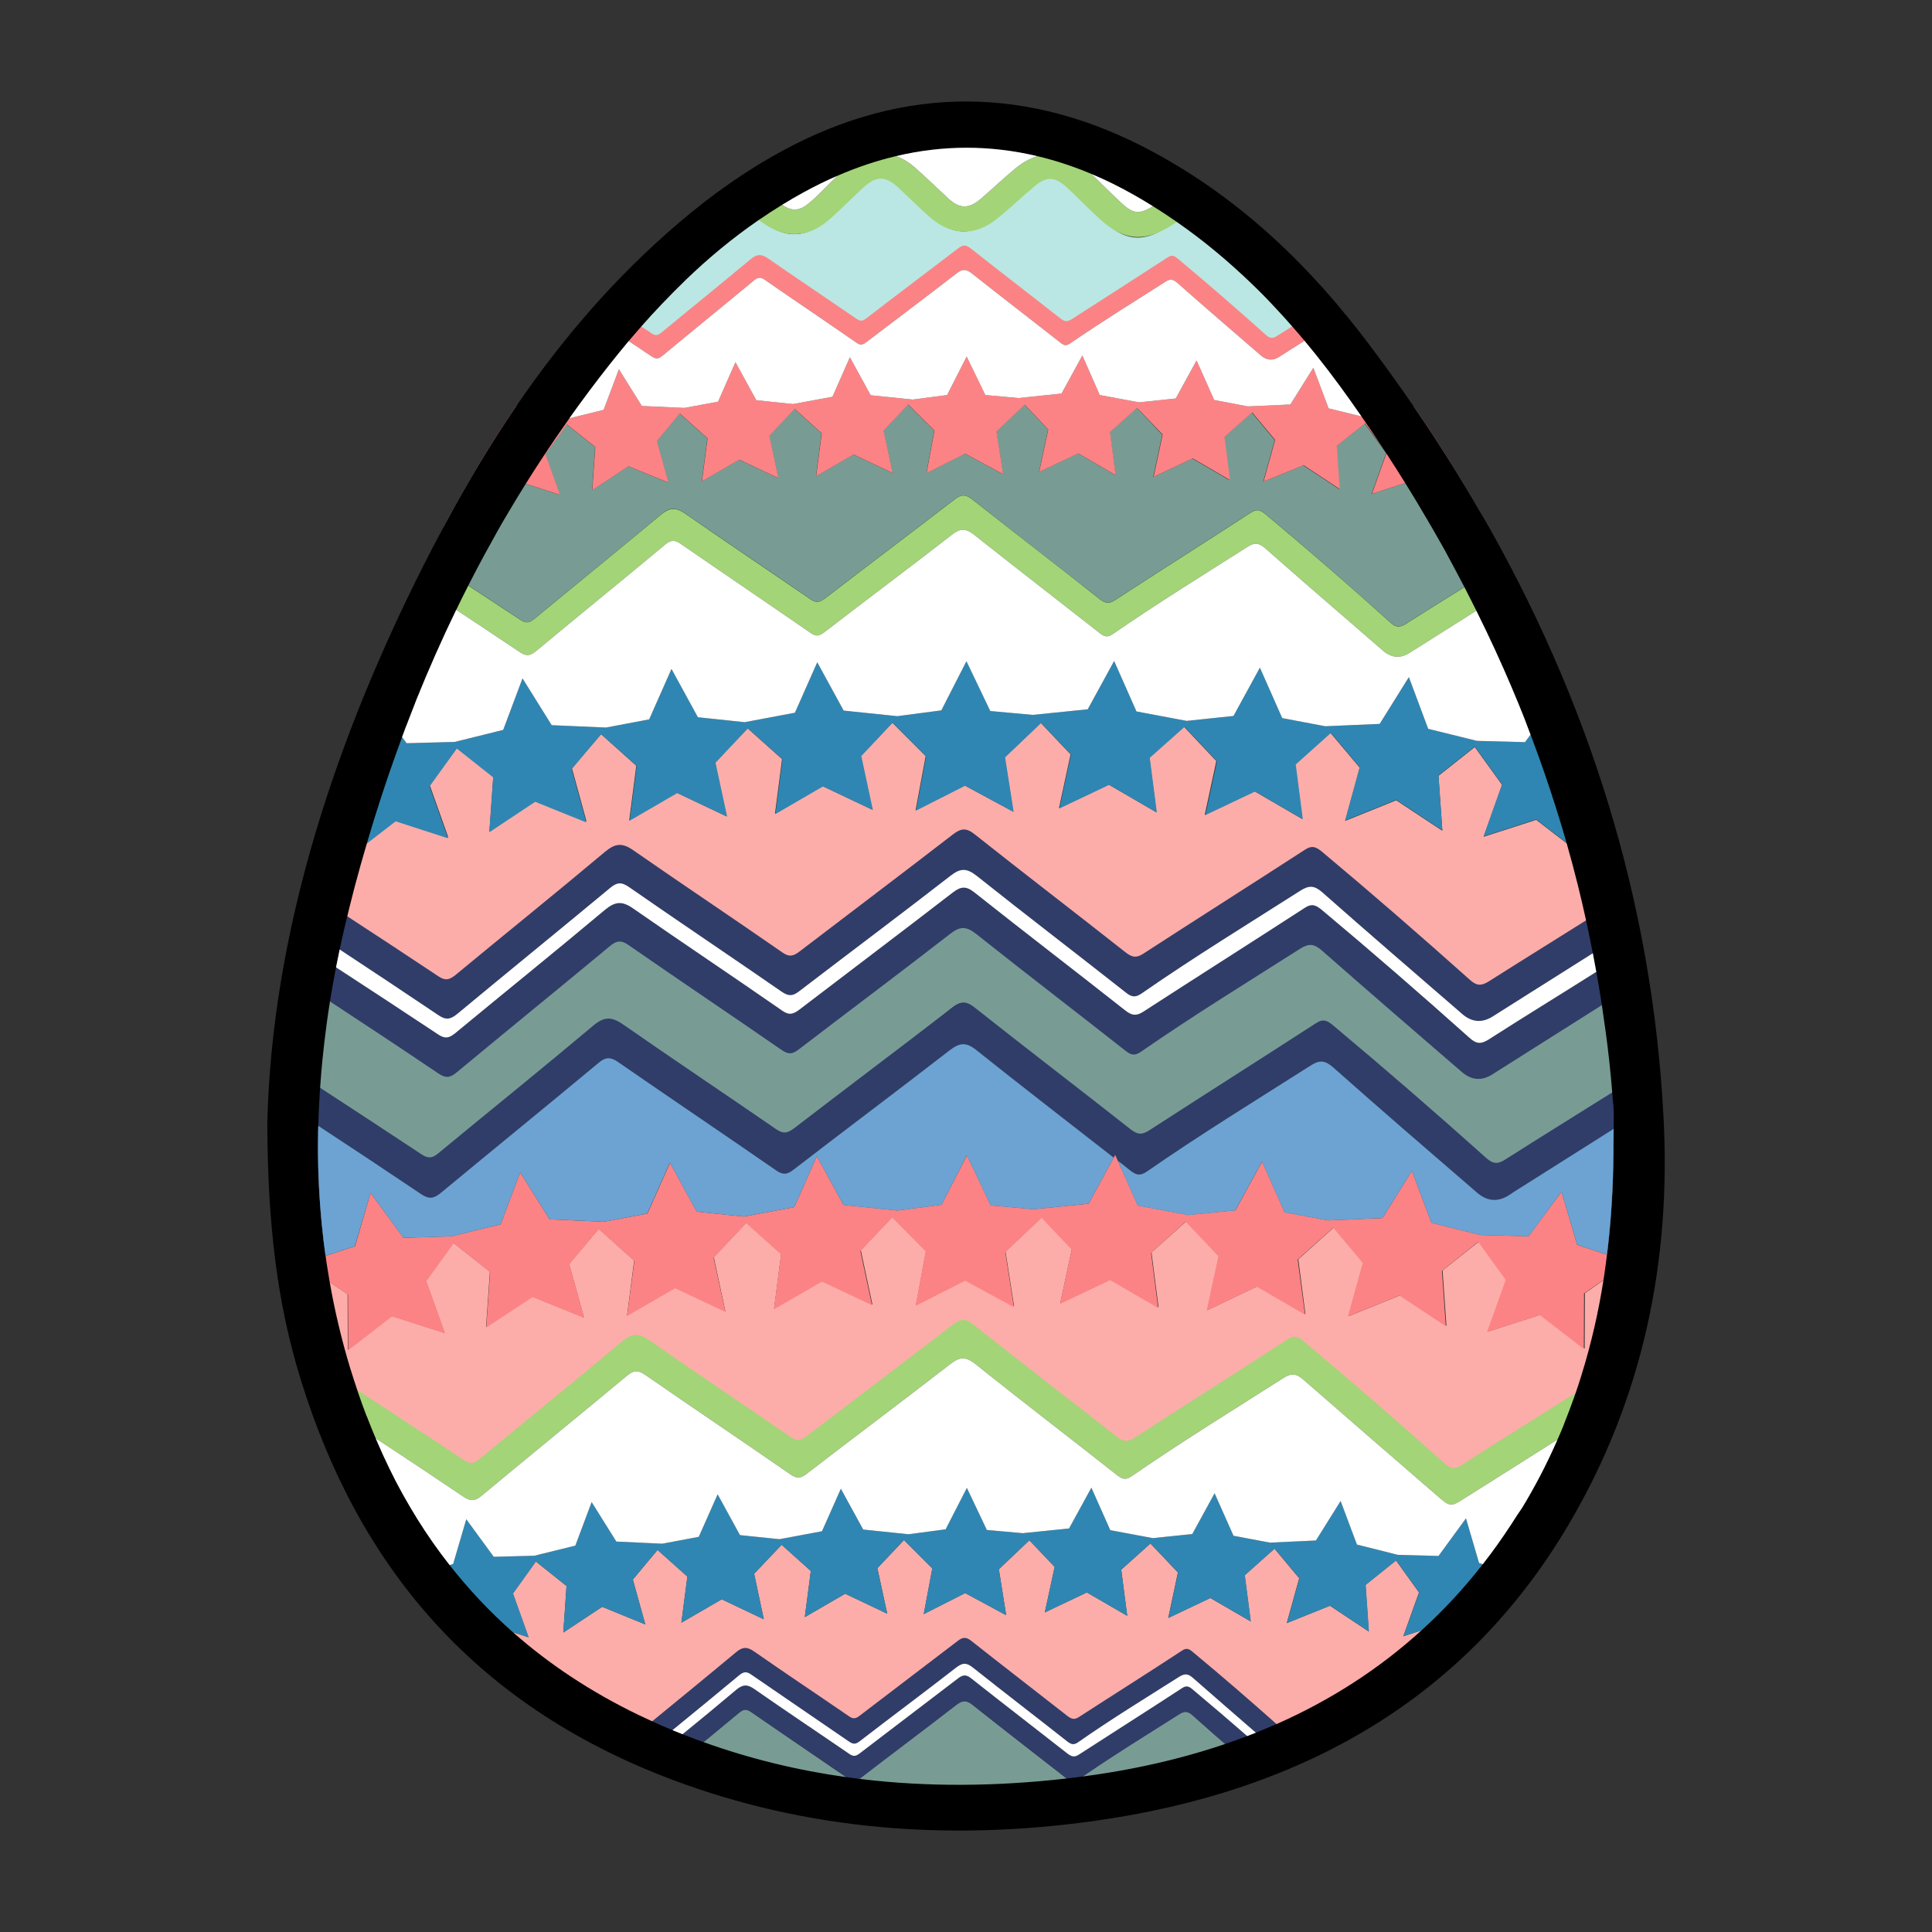 <?xml version="1.0" encoding="UTF-8"?><svg id="Calque_1" xmlns="http://www.w3.org/2000/svg" viewBox="0 0 900 900"><rect x="0" y="0" width="900" height="900" fill="#333333" stroke="none"/><defs><style>.cls-1,.cls-2,.cls-3,.cls-4,.cls-5,.cls-6,.cls-7,.cls-8,.cls-9,.cls-10{stroke-width:0px;}.cls-2{fill:#789c94;}.cls-3{fill:#6ca3d3;}.cls-4{fill:#3086b2;}.cls-5{fill:#a3d477;}.cls-6{fill:#bae7e3;}.cls-7{fill:#303d69;}.cls-8{fill:#fff;}.cls-9{fill:#fc8385;}.cls-10{fill:#fcada9;}</style></defs><path class="cls-2" d="m575.81,816.82c-15.7,7.3-32.2,12.7-49,16.8-47.6,11.6-95.8,14-143.4,2.2-21.6-5.4-41.8-12.1-60.6-20.3,7.2-5.9,14.3-11.8,21.4-17.7,2.1-1.7,3.4-1.9,5.7-.3,15.1,10.5,30.3,20.7,45.4,31.1,2,1.4,3.1,1.4,5.1-.1,14.9-11.5,30-22.8,44.9-34.3,3-2.3,4.8-2.4,7.8,0,14.6,11.7,29.5,23.1,44.2,34.6,1.7,1.4,2.9,1.6,4.8.2,15.4-10.7,31.4-20.5,47.1-30.5,2.5-1.6,4.1-1.5,6.3.5,6.8,6.1,13.5,12,20.3,17.8h0Z"/><path class="cls-10" d="m663.41,759.12c-6.5,6-13.3,11.7-20.4,17.1h0c-14.2,10.9-29.5,20.9-46.1,29.9-13.5-12.1-27.2-24-41.2-35.6-1.6-1.4-2.9-2.1-5.1-.7-15.9,10.3-31.9,20.5-47.8,30.8-2.2,1.4-3.5,1.2-5.5-.3-14.9-11.7-30-23.3-44.8-35-2.5-2-4-1.8-6.4,0-15.1,11.6-30.4,23.1-45.5,34.7-1.8,1.4-3.1,1.8-5.1.4-14.7-10.1-29.6-20-44.2-30.2-3.3-2.3-5.4-2.2-8.5.4-13.9,11.7-28,23-41.9,34.5-19.1-10-36.7-21.6-52.6-34.8-4.3-3.5-8.5-7.2-12.6-11l10.5,3.4-7.3-20.4,10.7-14.9,14.3,11.4-1.5,21.7,18.1-12,20.1,8.2-5.8-20.9,11.5-13.8,13.9,12.4-2.8,21.5,18.8-10.9,19.6,9.3-4.5-21.2,12.8-13.5,13.6,12.2-2.8,21.5,18.8-10.9,19.6,9.3-4.6-21.2,12.4-13.1,13.2,13.2-4,21.3,19.3-9.8,19.1,10.3-3.4-21.4,14.2-13.5,11.8,12.4-4.6,21.2,19.6-9.3,18.8,10.9-2.8-21.5,13.6-12.2,12.8,13.5-4.5,21.2,19.6-9.3,18.8,10.9-2.8-21.5,13.9-12.4,11.5,13.8-5.8,20.9,20.1-8.1,18.1,12-1.5-21.7,14.2-11.4,10.7,14.9-7.3,20.4,9.7-3.1h0Z"/><path class="cls-10" d="m756.51,589.72c-4.1,19.7-9.6,38.4-16.4,56h0c-19.5,12.7-39.4,24.7-59,37.2-3.5,2.2-5.5,2-8.4-.7-21.5-19.2-43.2-38.2-65.4-56.7-2.5-2-4.3-3.2-7.6-1-23.7,15.4-47.6,30.5-71.4,45.9-3.2,2.1-5.2,1.8-8.1-.5-22.2-17.5-44.7-34.7-66.9-52.3-3.7-2.9-6-2.6-9.5,0-22.6,17.3-45.3,34.5-67.9,51.8-2.7,2.1-4.6,2.7-7.7.6-21.9-15.1-44.1-29.9-65.9-45.1-4.9-3.4-8.1-3.3-12.7.6-22,18.4-44.3,36.4-66.4,54.7-2.5,2.1-4.2,2.5-7.2.6-18.9-12.5-37.9-24.9-56.8-37.3h0c-5.6-14.6-10.5-30-14.6-46.1-.6-2.5-1.1-4.9-1.6-7.4l18.9,12.9.1,25.9,20.5-15.8,24.6,7.9-8.7-24.3,12.8-17.7,17,13.5-1.8,25.8,21.6-14.2,24,9.7-6.9-24.9,13.8-16.4,16.5,14.8-3.3,25.6,22.4-13,23.4,11.1-5.4-25.3,15.2-16.1,16.2,14.5-3.3,25.6,22.4-13,23.4,11.1-5.4-25.3,14.7-15.6,15.7,15.7-4.7,25.4,23-11.7,22.7,12.3-4-25.5,16.9-16,14,14.8-5.4,25.3,23.4-11.1,22.4,13-3.3-25.6,16.2-14.5,15.2,16.1-5.4,25.3,23.3-11.1,22.4,13-3.3-25.6,16.5-14.8,13.8,16.4-6.9,24.9,24-9.7,21.6,14.2-1.8-25.8,17-13.5,12.8,17.7-8.7,24.3,24.6-7.9,20.5,15.8.1-25.8,18.2-12.7h0Z"/><path class="cls-3" d="m553.51,566.02l21.95-2.2-.05.1-22,2.3-23.6-4.4-7.8-17.6c.15.12.29.23.44.34h0s7.56,17.06,7.56,17.06l23.5,4.4Z"/><polygon class="cls-3" points="618.61 568.52 644.01 567.42 618.51 568.62 598.31 564.82 587.83 541.27 587.91 541.12 598.41 564.72 618.61 568.52"/><polygon class="cls-3" points="712.11 575.92 727.41 555.12 712.21 576.02 689.61 575.42 666.81 569.72 657.71 545.52 644.01 567.42 657.71 545.42 666.81 569.62 689.61 575.32 712.11 575.92"/><path class="cls-3" d="m757.11,587.22l-8.52-2.78c.38-3.04.73-6.08,1.02-9.12,1.4-14,2-28.2,2-42.5,0-1.66.03-3.32.06-4.97,3.34-2.1,6.69-4.21,10.04-6.33.7,21.9-.2,43.9-4.6,65.7Z"/><path class="cls-3" d="m149.91,570.42c.46,4.82,1.03,9.69,1.73,14.58l-8.93,2.92c-1.7-9.9-2.4-19.9-3.3-30-1.2-12.8-1.7-25.6-1.7-38.3,3.5,2.31,6.99,4.61,10.49,6.92-.05,2.53-.08,5.06-.08,7.59,0,12.1.59,24.19,1.79,36.29Z"/><polygon class="cls-3" points="172.61 555.72 187.91 576.62 187.81 576.62 172.61 555.72"/><polygon class="cls-3" points="210.41 575.92 233.21 570.32 210.41 576.02 188.49 576.6 210.41 575.92"/><polygon class="cls-3" points="324.51 564.42 346.45 566.71 346.41 566.72 324.41 564.42 312.07 541.82 312.11 541.72 324.51 564.42"/><polygon class="cls-3" points="438.61 561.22 444.61 549.52 438.61 561.32 418.01 564.02 392.91 561.42 380.51 538.72 370.01 562.32 380.51 538.62 392.91 561.32 418.01 563.92 438.61 561.22"/><polygon class="cls-3" points="507.11 560.72 481.41 563.42 461.41 561.62 450.33 538.37 450.41 538.22 461.51 561.52 481.41 563.32 507.11 560.72"/><path class="cls-2" d="m761.51,503.65c-20,13.45-40.4,26.28-60.5,39.63-3.8,2.5-5.9,2.29-9.2-.73-23.3-21.8-47-43.18-71-64.14-2.7-2.29-4.6-3.55-8.3-1.15-25.7,17.52-51.7,34.52-77.5,51.94-3.5,2.4-5.6,2.09-8.8-.52-24.1-19.82-48.5-39.32-72.6-59.13-4-3.34-6.5-3.02-10.3,0-24.5,19.61-49.2,39-73.7,58.61-3,2.4-5,3.13-8.3.63-23.8-17.1-47.9-33.79-71.6-51.1-5.3-3.86-8.8-3.65-13.8.73-23.8,20.86-48.1,41.2-72,61.84-2.7,2.4-4.6,2.92-7.8.73-19.3-13.35-38.7-26.49-58.1-39.74.6-15.02,1.9-29.83,3.7-44.74,20.8,14.18,41.5,28.47,62.2,42.97,3.6,2.5,5.7,2.19,8.9-.52,23.6-20.44,47.5-40.67,71.1-61.11,3.3-2.82,5.4-3.13,8.9-.52,23.7,17.1,47.5,33.89,71.2,50.89,3.1,2.19,4.9,2.19,7.9-.21,23.4-18.77,47.1-37.23,70.5-56.11,4.7-3.86,7.6-3.86,12.3,0,23,19.09,46.3,37.75,69.4,56.63,2.7,2.19,4.5,2.61,7.5.42,24.2-17.42,49.2-33.48,74-49.96,4-2.61,6.4-2.5,10,.83,21.6,19.82,43.4,39.42,65.2,59.03,4.6,4.17,9.4,4.59,14.4,1.15,2.6-1.77,5.3-3.44,7.9-5.21,18.2-11.99,36.4-23.99,54.8-36.08,1.8,14.91,2.9,29.93,3.6,44.95h0Z"/><path class="cls-10" d="m752.31,421.22h0c-19.4,12.5-39.2,24.5-58.6,36.9-3.7,2.4-5.7,2.1-8.9-.7-22.6-20.2-45.5-40.2-68.8-59.6-2.6-2.1-4.5-3.3-8-1-24.9,16.2-50.1,32-75,48.2-3.4,2.2-5.5,1.9-8.5-.5-23.4-18.4-47-36.5-70.3-55-3.9-3.1-6.3-2.8-10,0-23.7,18.2-47.7,36.2-71.4,54.5-2.9,2.2-4.8,2.9-8.1.6-23-15.9-46.4-31.4-69.3-47.5-5.2-3.6-8.5-3.4-13.4.6-23.1,19.4-46.6,38.3-69.8,57.5-2.6,2.2-4.5,2.7-7.6.6-18.7-12.4-37.5-24.7-56.3-37,2-10.5,4.2-21,6.6-31.5,1.4-6.1,2.9-12.2,4.5-18.3l4.5,3.1.1,25.7,20.4-15.7,24.4,7.9-8.6-24.2,12.7-17.6,16.9,13.4-1.8,25.6,21.4-14.2,23.8,9.6-6.8-24.8,13.6-15.8,16.4,14.7-3.3,25.5,22.2-12.9,23.2,11-5.4-25.1,15.1-16,16.1,14.4-3.3,25.5,22.2-12.9,23.2,11-5.4-25.1,14.6-15.5,15.6,15.6-4.7,25.3,22.9-11.6,22.6,12.2-4-25.4,16.8-16,13.9,14.7-5.4,25.1,23.2-11,22.2,12.9-3.3-25.5,16.1-14.4,15.1,16-5.4,25.1,23.2-11,22.2,12.9-3.3-25.5,16.4-14.7,13.7,16.3-6.8,24.8,23.8-9.6,21.5,14.2-1.8-25.6,16.9-13.4,12.7,17.6-8.6,24.2,24.5-7.9,20.4,15.7.1-25.7,4.6-3.1c4.6,17.2,8.5,34.7,11.6,52.4h0Z"/><path class="cls-2" d="m701.31,261.42c-6.35,4.07-12.75,8.06-19.16,12.05-9.03,5.62-18.09,11.22-27.04,16.95-3.1,2-4.8,1.8-7.5-.6-19.1-17.1-38.4-33.9-58-50.3-2.2-1.8-3.8-2.8-6.8-.9-21,13.7-42.3,27.1-63.3,40.8-2.9,1.9-4.6,1.6-7.2-.4-19.7-15.5-39.7-30.8-59.3-46.4-3.3-2.6-5.3-2.3-8.4,0-20,15.4-40.2,30.6-60.2,46-2.4,1.9-4,2.4-6.8.5-19.4-13.4-39.1-26.5-58.5-40-4.4-3-7.2-2.9-11.3.6-19.5,16.4-39.3,32.3-58.9,48.5-2.2,1.8-3.8,2.3-6.4.5-8.11-5.35-16.21-10.7-24.34-16.03-6.31-4.14-12.62-8.26-18.96-12.37,2.77-5.74,5.63-11.42,8.59-17.05.11-.21.22-.43.34-.64,5-9.25,10.2-18.39,15.64-27.39l1.83,1.28v20.1l.1-.08,15.9-12.22.07.02,3.21,1.04,15.92,5.14v-.04s-6.8-18.96-6.8-18.96l10-13.8.06.05,13.14,10.45-1.4,20.1.1-.07,16.7-11.03.06.03,18.64,7.57v-.05s-5.4-19.35-5.4-19.35l10.7-12.8.06.05,12.84,11.55-2.6,20,.11-.06,17.29-10.04.06.03,18.14,8.57v-.05s-4.2-19.65-4.2-19.65l11.8-12.5.05.05,12.55,11.25-2.6,20,.11-.06,17.29-10.04.06.03,18.14,8.57v-.05s-4.2-19.65-4.2-19.65l11.5-12.2,12.2,12.2-3.7,19.8.11-.06,17.89-9.04.05.03,17.65,9.57v-.06s-3.1-19.84-3.1-19.84l13.2-12.5.05.05,10.85,11.55-4.2,19.7.11-.05,18.09-8.55.04.03h.01l17.35,10.07v-.06s-2.6-19.94-2.6-19.94l12.6-11.3.05.05,11.75,12.45-4.2,19.7.2-.1,18-8.5,17.4,10.1-.03-.23-2.57-19.77,12.9-11.5.04.04,10.66,12.76-5.4,19.4,18.7-7.6,16.8,11.1-.02-.24-1.38-19.86,13.2-10.5.03.04,9.97,13.76-6.8,19,15.71-5.07,3.49-1.13,16,12.3v-20.1l1.39-.99s.02.02.02.03c4.84,7.68,9.5,15.4,13.99,23.19.01,0,.01,0,.01,0,.01.02.03.05.04.07,2.73,5.16,5.38,10.39,7.95,15.69,1.4,2.3,2.6,4.8,3.8,7.3Z"/><path class="cls-6" d="m620.81,144.9c-8.7,6.28-17.4,12.57-26,18.97-2.2,1.63-3.4,1.51-5.3-.47-13.5-14.08-27.1-27.81-41-41.32-1.5-1.51-2.7-2.33-4.8-.7-14.8,11.29-29.8,22.23-44.7,33.52-2,1.51-3.2,1.28-5.1-.35-13.9-12.8-28-25.25-41.9-38.06-2.3-2.09-3.8-1.86-5.9,0-14.1,12.69-28.4,25.14-42.5,37.71-1.7,1.51-2.9,1.98-4.8.47-13.7-11.06-27.6-21.76-41.3-32.82-3.1-2.56-5.1-2.44-8,.47-13.8,13.38-27.7,26.53-41.6,39.8-1.6,1.51-2.7,1.86-4.5.47-7.9-6.05-15.8-12.1-23.7-18.16,16.1-19.9,34-38.06,54.1-53.77,1.4-1.05,2.8-2.09,4.2-3.26l.2.23c5.9,5.24,11.4,11.06,17.5,15.83,3.9,3.03,8,5.12,12.7,5.59,7.1.58,12.9-2.91,18-8.15,5.3-5.47,10.3-11.41,15.5-16.99,6.1-6.63,10.3-6.52,16.5.12,4.9,5.24,9.6,10.71,14.5,15.83,9.9,10.24,21,10.59,31.3.93,5.9-5.59,11.4-11.64,17.2-17.34,5.9-5.82,9.6-5.7,15.4.35,5.2,5.47,10,11.41,15.2,16.99,11.2,11.99,21.1,13.03,33.8,3.38,6.3-4.77,12.4-9.89,18.6-14.66,6.4,4.89,12.7,10.13,18.8,15.83,13.7,11.99,26.1,25.37,37.6,39.57h0Z"/><path class="cls-9" d="m626.81,146.62c-6.41,4.08-12.78,8.11-19.12,12.12-2.36,1.5-4.72,2.99-7.08,4.48-1.6,1-3.1,2-4.7,3q-4.5,2.9-8.6-.7c-13-11.2-26-22.4-38.8-33.7-2.1-1.9-3.6-2-5.9-.4-14.7,9.4-29.7,18.6-44,28.5-1.8,1.2-2.9,1.1-4.5-.2-13.7-10.8-27.6-21.4-41.3-32.3-2.8-2.2-4.5-2.2-7.3,0-13.9,10.8-28,21.3-42,32-1.8,1.4-2.9,1.4-4.7.1-14.1-9.8-28.3-19.3-42.4-29.1-2.1-1.5-3.4-1.3-5.3.3-14.1,11.7-28.3,23.2-42.4,34.9-1.9,1.6-3.1,1.8-5.3.3-3.5-2.36-7.01-4.7-10.54-7.04-6.33-4.2-12.7-8.38-19.06-12.56l6.1-6.6c.79.52,1.58,1.04,2.38,1.57,5.47,3.59,10.99,7.19,16.43,10.79,1.64,1.08,3.27,2.16,4.89,3.24,1.8,1.2,2.9.9,4.5-.4,13.8-11.4,27.8-22.7,41.6-34.2,2.9-2.4,4.9-2.5,8-.4,13.7,9.5,27.6,18.8,41.3,28.2,2,1.4,3.1.9,4.8-.4,14.1-10.9,28.4-21.6,42.5-32.4,2.2-1.7,3.6-1.8,5.9,0,13.9,11,28,21.8,41.9,32.7,1.8,1.4,3,1.6,5.1.3,14.9-9.6,29.8-19.1,44.7-28.8,2.1-1.4,3.2-.7,4.8.6,13.9,11.6,27.5,23.4,41,35.5,1.9,1.7,3.1,1.8,5.3.4,2.3-1.47,4.61-2.93,6.92-4.39,5.43-3.43,10.89-6.82,16.35-10.21.91-.57,1.82-1.13,2.73-1.7,1.8,2.1,3.8,4.3,5.8,6.5Z"/><path class="cls-5" d="m564.61,92.22c-5.47,3.71-10.87,7.57-16.4,11.18-.73.48-1.46.95-2.2,1.42-3.03,1.97-5.9,3.41-8.65,4.34-.02.01-.04.01-.06.02-5.55,1.86-10.67,1.62-15.79-.74-.03-.01-.05-.02-.08-.03-3.04-1.42-6.08-3.58-9.22-6.49-5.2-4.7-10-9.8-15.2-14.6-5.8-5.2-9.5-5.3-15.4-.3-5.8,4.9-11.3,10.2-17.2,14.9-10.3,8.3-21.4,7.9-31.3-.8-5-4.4-9.7-9.1-14.5-13.6-6.1-5.7-10.4-5.7-16.5-.1-5.2,4.8-10.2,9.9-15.5,14.6-4.14,3.65-8.74,6.31-14.12,6.92h-.04c-1.23.14-2.51.17-3.84.08-.76-.05-1.5-.14-2.22-.27-3.79-.66-7.21-2.35-10.48-4.53-.84-.56-1.67-1.13-2.49-1.72-5.19-3.73-9.91-7.99-15.01-11.88l-.2-.2c.59-.39,1.19-.78,1.79-1.16,3.05-1.99,6.22-3.88,9.31-5.64,4.6,3.7,9.2,7.4,14,11,.36.28.71.54,1.06.77,5.01,3.46,8.48,2.83,13.44-1.57,4.33-3.76,8.2-8.03,12.34-11.97,1.69-1.62,3.43-3.18,5.26-4.63,6.86-5.5,14.68-7.02,21.98-4.49,2.92,1.01,5.76,2.67,8.42,4.99,5.4,4.7,10.6,9.8,15.9,14.7,5.3,4.9,9.6,5,15.2.2,5.3-4.6,10.4-9.4,15.8-13.9,3.25-2.69,6.72-4.85,10.54-5.97h.02c2.98-.89,6.18-1.14,9.64-.53,5.5,1,10,3.8,14,7.4.48.45.95.9,1.43,1.37,4.59,4.37,9.05,8.88,13.67,13.23,5.7,5.41,8.7,5.87,15.04,1.83.21-.14.43-.28.66-.43,5.3-3.5,10.5-7,15.8-10.6,3.04,1.97,6.07,3.87,9.11,5.88.66.43,1.33.87,1.99,1.32Z"/><path class="cls-9" d="m675.52,215.16l-1.21.86v20.1l-.2-.15-15.8-12.15-3.71,1.2-15.49,5,6.72-18.78.08-.22-2.41-3.32s-.03-.05-.05-.07c-.01-.02-.03-.04-.04-.06l-7.5-10.35-.17.14-13.03,10.36,1.4,20.1-.22-.14-16.58-10.96-18.7,7.6,5.4-19.4-10.7-12.8-.16.14-12.74,11.36,2.6,20-.23-.13-17.17-9.97-.2.1-18,8.5,4.2-19.7-11.9-12.4-.05.05-12.55,11.25,2.6,20-.11-.06-17.29-10.04-.05.03h-.01l-18.14,8.57v-.05s4.2-19.65,4.2-19.65l-10.9-11.6-.05.05-13.15,12.45,3.1,19.9-.11-.06-17.59-9.54-.05.03-17.95,9.07v-.06s3.7-19.74,3.7-19.74l-12.2-12.2-.05.05-11.45,12.15,4.2,19.7-.11-.05-18.09-8.55-.04.03-17.36,10.07v-.06s2.6-19.94,2.6-19.94l-12.6-11.3-.05.05-11.75,12.45,4.2,19.7-.11-.05-18.09-8.55-.04.03-17.36,10.07v-.06s2.6-19.94,2.6-19.94l-12.9-11.6-.04.05-10.66,12.75,5.4,19.4-.11-.05-18.59-7.55-.04.03-16.76,11.07v-.07l1.4-20.03-13.2-10.5-.04.05-9.96,13.75,6.8,19-.11-.04-15.89-5.13-3.2-1.03-.03.02-15.97,12.28v-20.1l-1.9-1.33c5.38-8.93,11-17.71,16.9-26.33l5.1,6.96,17.6-.5,1.81-.45,15.99-3.95,7.1-18.9,10.7,17.1,19.8.9,15.7-2.9,8.1-18.4,9.7,17.7,17.1,1.8,18.4-3.4,8.1-18.4,9.7,17.7,19.6,2,16-2.1,9.1-17.9,8.7,17.9,15.5,1.4,20-2.1,9.7-17.7,8.1,18.4,18.3,3.4,17.1-1.8,9.7-17.7,8.2,18.4,15.7,3,19.8-.9,10.7-17.1,7.1,18.9,15.33,3.79,2.47.61,17.6.5,4.25-5.77c5.86,8.53,11.51,17.12,16.94,25.78.01.01.02.02.02.03Z"/><path class="cls-5" d="m706.51,272.62c-6.28,3.98-12.54,7.93-18.78,11.87-8.17,5.14-16.31,10.27-24.42,15.43-2.2,1.4-4.5,2.8-6.7,4.2-4.2,2.7-8.3,2.4-12.2-.9-18.3-15.9-36.8-31.7-55-47.8-3-2.6-5.1-2.8-8.4-.6-20.9,13.3-42,26.3-62.4,40.4-2.5,1.8-4,1.5-6.3-.3-19.5-15.3-39.1-30.4-58.5-45.8-4-3.1-6.4-3.1-10.4,0-19.7,15.3-39.7,30.2-59.4,45.4-2.6,2-4.1,2-6.7.1-20-13.8-40.1-27.4-60.1-41.2-3-2.1-4.8-1.9-7.5.4-19.9,16.6-40.1,32.9-60,49.5-2.7,2.2-4.5,2.5-7.5.5-9.88-6.63-19.77-13.22-29.68-19.75-6.23-4.11-12.47-8.2-18.72-12.25,1.7-3.8,3.5-7.6,5.4-11.4,6.29,4.11,12.6,8.23,18.92,12.37,8.13,5.33,16.27,10.68,24.38,16.03,2.6,1.7,4.1,1.3,6.4-.5,19.6-16.2,39.4-32.2,58.9-48.5,4.1-3.4,6.9-3.6,11.3-.6,19.4,13.5,39,26.6,58.5,40,2.8,1.9,4.4,1.3,6.8-.5,20-15.4,40.2-30.6,60.2-46,3.1-2.4,5.1-2.6,8.4,0,19.7,15.6,39.6,30.8,59.3,46.4,2.6,2,4.3,2.3,7.2.4,21-13.7,42.3-27.1,63.3-40.8,3-1.9,4.6-.9,6.8.9,19.6,16.4,39,33.2,58,50.3,2.6,2.4,4.4,2.6,7.5.6,8.96-5.74,18.03-11.35,27.08-16.97,6.4-3.98,12.78-7.97,19.12-12.03,1.8,3.6,3.5,7.4,5.2,11.1Z"/><path class="cls-4" d="m740.71,368.62l-4.6,3.1v.2l-.1,25.5-6.28-4.83-14.12-10.87-24.42,7.87-.08.03,8.55-24.07.05-.13-12.7-17.6-16.9,13.4v.19s1.8,25.41,1.8,25.41h-.01s-21.49-14.2-21.49-14.2l-23.74,9.58-.06.02,6.76-24.65.04-.15-13.4-16-.12.11-16.28,14.59,3.3,25.5-.31-.18-21.89-12.72-.07.03-23.13,10.97.06-.27,5.34-24.83-15.1-16-.11.1-16.09,14.3,3.3,25.5-.2-.12-22-12.78h-.02s-23.18,11-23.18,11l.05-.22,5.35-24.88-13.9-14.7-.06.05-16.74,15.95,4,25.4-.2-.11-22.4-12.09h0l-22.89,11.6.04-.22,4.66-25.08-15.6-15.6-.05.05-14.55,15.45,5.4,25.1-.2-.1-23-10.9-22.2,12.9.03-.23,3.27-25.27-16.1-14.4-.04.04-15.06,15.96,5.4,25.1-.2-.1-23-10.9-22.2,12.9.03-.23,3.27-25.27-16.6-14.8-13.52,16.09-.18.21,6.63,24.19.17.61-23.8-9.6-21.4,14.2,1.8-25.6-16.9-13.4-12.51,17.34-.19.26,8.39,23.6.21.6-24.4-7.9-13.46,10.36-6.94,5.34-.1-25.7-4.5-3.1c.04-.16.08-.32.13-.48,1.56-6.04,3.22-12.08,4.97-18.12l2.6-.9,7.2-24.6,13.09,17.91,2.11,2.89,22.4-.6,22.6-5.6,9-24,13.6,21.8,25.3,1.1,20.1-3.8,10.4-23.5,12.3,22.5,21.8,2.3,23.4-4.4,10.4-23.5,12.3,22.5,25,2.6,20.5-2.7,11.7-22.9,11.1,23.2,19.8,1.8,25.6-2.6,12.3-22.5,10.4,23.5,23.4,4.4,21.8-2.3,12.3-22.5,10.4,23.5,20.1,3.8,25.3-1.1,13.6-21.8,9,24.1,22.7,5.6,22.4.6,2.57-3.5,12.63-17.2,7.2,24.6,2.5.8c2,5.8,3.8,12,5.4,18.2Z"/><path class="cls-7" d="m754.91,435.92c-4.31,2.72-8.62,5.43-12.91,8.14-12.92,8.15-25.76,16.25-38.59,24.36-2.6,1.7-5.3,3.3-7.9,5-5,3.2-9.8,2.9-14.4-1.1-21.8-18.9-43.6-37.6-65.2-56.7-3.6-3.1-6-3.3-10-.8-24.8,15.8-49.8,31.1-74,47.9-3,2.1-4.8,1.8-7.5-.4-23.1-18.2-46.4-36-69.4-54.3-4.7-3.7-7.6-3.7-12.3,0-23.3,18.1-47,35.8-70.5,53.8-3,2.3-4.9,2.3-8,.2-23.7-16.4-47.6-32.4-71.2-48.8-3.6-2.5-5.7-2.2-8.9.5-23.6,19.6-47.5,39-71.1,58.6-3.2,2.6-5.3,3-8.9.5-15.23-10.23-30.53-20.41-45.88-30.52-4.3-2.83-8.61-5.66-12.92-8.48.9-5.3,1.8-10.6,2.8-15.9.11.07.22.14.33.22,4.44,2.9,8.88,5.8,13.32,8.69h0c14.24,9.31,28.48,18.62,42.65,28.09,3.1,2,4.9,1.5,7.6-.6,23.2-19.2,46.7-38.1,69.8-57.5,4.9-4.1,8.2-4.3,13.4-.6,23,16,46.3,31.5,69.3,47.5,3.3,2.3,5.2,1.6,8.1-.6,23.8-18.2,47.7-36.2,71.4-54.5,3.7-2.8,6.1-3.1,10,0,23.3,18.5,47,36.6,70.3,55,3.1,2.4,5.1,2.8,8.5.5,25-16.2,50.1-32.1,75.1-48.3,3.5-2.3,5.4-1.1,8,1,23.3,19.5,46.2,39.4,68.8,59.6,3.1,2.8,5.2,3,8.9.7,15.04-9.56,30.19-18.88,45.23-28.38,4.45-2.81,8.88-5.63,13.3-8.47.02-.02.05-.03.07-.05,1,5.2,1.9,10.4,2.7,15.7Z"/><path class="cls-7" d="m758.01,460.82c-3.95,2.48-7.89,4.95-11.81,7.42-14.43,9.1-28.68,18.14-42.99,27.18-2.6,1.7-5.3,3.3-7.9,5-5,3.2-9.8,2.9-14.4-1.1-21.8-18.8-43.6-37.6-65.2-56.6-3.6-3.1-6-3.3-10-.8-24.8,15.8-49.8,31.1-74,47.9-3,2.1-4.8,1.8-7.5-.4-23.1-18.2-46.4-36-69.4-54.3-4.7-3.7-7.6-3.7-12.3,0-23.3,18.1-47,35.8-70.5,53.8-3,2.3-4.8,2.3-7.9.2-23.7-16.4-47.6-32.4-71.2-48.8-3.6-2.5-5.7-2.2-8.9.5-23.6,19.6-47.5,39-71.1,58.6-3.2,2.7-5.3,3-8.9.5-16.67-11.25-33.48-22.37-50.31-33.41-3.96-2.6-7.93-5.2-11.89-7.79.09-.66.17-1.31.26-1.97.61-4.74,1.25-9.49,2.04-14.23l12.42,8.1c15.96,10.41,31.9,20.84,47.78,31.4,3.1,2,4.9,1.5,7.6-.6,23.2-19.2,46.7-38.1,69.8-57.5,4.9-4.1,8.2-4.3,13.4-.6,23,16,46.3,31.5,69.3,47.5,3.3,2.3,5.2,1.6,8.1-.6,23.8-18.2,47.7-36.2,71.4-54.5,3.7-2.8,6.1-3.1,10,0,23.3,18.5,47,36.6,70.3,55,3.1,2.4,5.1,2.7,8.5.5,25-16.2,50.1-32.1,75.1-48.3,3.5-2.3,5.4-1.1,8,1,23.3,19.5,46.2,39.4,68.8,59.6,3.1,2.8,5.2,3,8.9.7,16.59-10.66,33.43-20.93,50.11-31.49,4.14-2.61,8.28-5.25,12.39-7.91.7,4.63,1.25,9.26,1.77,13.96.08.68.15,1.36.23,2.04Z"/><path class="cls-7" d="m762.41,513.92c-.3,1.7-.3,3.5-.3,5.4-3.48,2.18-6.94,4.36-10.4,6.54-13.64,8.59-27.12,17.12-40.6,25.66-2.7,1.7-5.5,3.4-8.1,5.2-5.2,3.3-10.1,3-14.9-1.1-22.5-19.4-45-38.8-67.2-58.5-3.7-3.2-6.2-3.4-10.3-.8-25.6,16.3-51.4,32.1-76.3,49.4-3.1,2.1-4.9,1.8-7.7-.4-1.4-1.1-2.8-2.2-4.2-3.3-.57-.45-1.13-.89-1.7-1.32-.63-.5-1.26-.98-1.89-1.43-.2-.16-.41-.3-.61-.45-21.1-16.5-42.3-32.8-63.2-49.5-4.8-3.9-7.8-3.8-12.7,0-24.1,18.7-48.5,36.9-72.7,55.6-3.1,2.4-5,2.4-8.2.2-24.4-16.9-49.1-33.5-73.5-50.4-3.7-2.5-5.9-2.3-9.2.5-24.4,20.3-49,40.3-73.4,60.5-3.3,2.7-5.5,3-9.2.5-15.9-10.71-31.88-21.29-47.86-31.78-3.41-2.25-6.83-4.49-10.24-6.72,0-5.42.08-10.83.33-16.25.01-.58.04-1.17.07-1.75,3.57,2.33,7.13,4.67,10.7,6.99,15.83,10.35,31.65,20.66,47.4,31.11,3.2,2.1,5.1,1.6,7.8-.7,24-19.8,48.2-39.3,72-59.3,5-4.2,8.4-4.4,13.8-.7,23.7,16.5,47.8,32.6,71.6,49,3.4,2.3,5.4,1.6,8.3-.6,23.45-18,47.08-35.8,70.54-53.78.04-.03.09-.07.13-.1,1.01-.77,2.02-1.55,3.03-2.32,1.16-.88,2.19-1.53,3.18-1.89.13-.05.25-.09.38-.12,2.13-.69,4.12-.09,6.74,2.01,24.1,19.1,48.5,37.7,72.6,56.7,3.2,2.5,5.3,2.8,8.8.5,25.8-16.7,51.7-33.1,77.5-49.8,3.6-2.4,5.6-1.2,8.3,1.1,24,20.1,47.7,40.6,71,61.5,3.2,2.9,5.4,3.2,9.2.7,16.48-10.49,33.09-20.72,49.61-31.12,3.48-2.18,6.95-4.37,10.42-6.58.16-.1.31-.2.47-.3.2,3.9.4,7.9.5,11.9Z"/><polygon class="cls-9" points="757.11 587.22 756.51 589.72 746.95 596.3 737.91 602.52 737.81 627.91 737.81 628.42 717.31 612.62 692.71 620.52 701.41 596.22 688.66 578.6 688.66 578.59 688.61 578.52 671.71 592.02 673.48 617.4 673.51 617.82 651.93 603.53 651.91 603.52 628.22 613.1 627.91 613.22 634.81 588.32 621.15 571.97 621.11 571.92 604.51 586.72 607.86 612.07 607.86 612.08 607.91 612.42 585.51 599.42 562.11 610.52 567.61 585.22 552.35 569.16 552.31 569.12 540.72 579.56 539.99 580.22 536.41 583.44 536.21 583.62 539.45 608.87 539.51 609.32 517.11 596.32 493.81 607.42 499.21 582.12 485.21 567.32 468.44 583.2 468.31 583.32 472.23 608.42 472.31 608.92 449.61 596.62 426.51 608.32 431.21 582.92 415.61 567.22 401.04 582.57 400.81 582.82 406.12 607.58 406.21 608.02 382.91 597.02 360.51 609.92 363.81 584.32 347.61 569.82 332.54 585.78 332.41 585.92 337.86 610.9 337.91 611.12 314.51 600.12 292.11 613.02 292.14 612.8 295.51 587.42 295.4 587.32 278.91 572.62 265.21 588.92 272.11 613.92 248.11 604.22 226.51 618.42 226.53 618.14 228.31 592.62 228.2 592.53 211.41 579.12 198.61 596.82 207.31 621.12 182.61 613.22 162.21 629.02 162.21 628.67 162.11 603.12 161.91 602.98 153.59 597.3 143.21 590.22 143.2 590.15 142.81 587.92 151.65 585.03 165.41 580.52 172.61 555.72 187.91 576.62 188.49 576.6 210.41 575.92 233.21 570.32 242.31 546.12 256.01 568.02 281.33 569.12 281.41 569.12 301.61 565.32 312.07 541.82 312.11 541.72 324.51 564.42 346.45 566.71 346.51 566.72 370.01 562.32 380.51 538.62 392.91 561.32 418.01 563.92 438.61 561.22 444.61 549.52 450.33 538.37 450.41 538.22 461.51 561.52 481.41 563.32 507.11 560.72 518.01 540.72 518.82 539.27 519.51 538.02 520.71 540.7 522.21 544.02 522.45 544.56 522.45 544.57 530.01 561.62 553.51 566.02 575.46 563.82 575.51 563.82 587.83 541.27 587.91 541.12 598.41 564.72 618.61 568.52 644.01 567.42 657.71 545.42 666.81 569.62 689.61 575.32 712.11 575.92 727.41 555.12 734.71 579.92 748.59 584.44 757.11 587.22"/><path class="cls-5" d="m740.21,644.82c-.14.37-.29.74-.43,1.11-2.88,7.4-5.94,14.54-9.37,21.59-1.62,1.03-3.25,2.06-4.87,3.09-11.76,7.45-23.44,14.83-35.13,22.21-2.5,1.6-5,3.1-7.5,4.7-7.1,4.6-7.2,4.7-13.7-1-20.7-17.9-41.4-35.8-62-53.8-3.4-3-5.7-3.1-9.5-.7-23.5,15-47.3,29.6-70.3,45.5-2.8,2-4.5,1.7-7.1-.4-21.9-17.3-44.1-34.2-65.9-51.7-4.5-3.5-7.2-3.5-11.7,0-22.2,17.2-44.7,34-67,51.2-2.9,2.2-4.6,2.2-7.5.2-22.5-15.6-45.2-30.8-67.7-46.4-3.4-2.3-5.4-2.1-8.5.5-22.5,18.7-45.1,37.1-67.6,55.8-3,2.5-5,2.8-8.5.5-13.56-9.16-27.2-18.24-40.92-27.23h0c-1.86-1.23-3.72-2.45-5.58-3.67-3.45-7.29-6.63-14.68-9.62-22.42-.13-.32-.25-.65-.38-.98,2.33,1.53,4.67,3.06,7,4.59,16.59,10.85,33.23,21.67,49.8,32.71,2.9,2,4.6,1.5,7.2-.6,22.1-18.3,44.4-36.2,66.3-54.7,4.6-3.9,7.8-4,12.7-.6,21.8,15.2,44,30,65.9,45.1,3.1,2.2,5,1.5,7.7-.6,22.6-17.3,45.3-34.4,67.9-51.8,3.5-2.7,5.8-3,9.5,0,22.2,17.6,44.6,34.8,66.9,52.3,2.9,2.3,4.9,2.6,8.1.5,23.7-15.4,47.7-30.5,71.4-45.9,3.3-2.2,5.2-1.1,7.6,1,22.1,18.5,43.9,37.4,65.4,56.7,3,2.7,5,2.9,8.4.7,17.53-11.54,35.3-22.27,52.8-33.5,2.07-1.32,4.14-2.66,6.2-4Z"/><path class="cls-4" d="m691.91,729.02c-8.7,10.6-18.2,20.7-28.5,30.1l-1.27.41-8.33,2.69v-.04s7.3-20.36,7.3-20.36l-10.7-14.9-.06.05-14.14,11.35,1.5,21.7-.1-.07-18-11.93-.06.03-20.04,8.07v-.05s5.8-20.85,5.8-20.85l-11.5-13.8-.06.05-13.84,12.35,2.8,21.5-.11-.06-18.69-10.84-.05.03-19.55,9.27v-.05s4.5-21.15,4.5-21.15l-12.9-13.5-13.6,12.2,2.8,21.5-18.8-10.9-19.6,9.3,4.6-21.2-11.8-12.4-14.2,13.5,3.4,21.4-19.1-10.3-19.3,9.8,4-21.3-13.2-13.2-12.4,13.1,4.6,21.2-19.6-9.3-18.8,10.9,2.8-21.5-13.6-12.2-12.8,13.5,4.5,21.2-19.6-9.3-18.8,10.9,2.8-21.5-13.9-12.4-11.5,13.8,5.8,20.9-20.1-8.2-18.1,12,1.5-21.7-14.2-11.4-.04.05-10.66,14.85,7.3,20.4-.11-.04-7.28-2.35h-.02s-3.09-1.01-3.09-1.01c-9.9-9.2-19.1-19.2-27.6-29.8l1.25-.43,1.65-.57,6.1-20.8,12.8,17.5,18.9-.5,19.1-4.7,7.6-20.3,11.5,18.4,21.4,1,17-3.2,8.8-19.8,10.4,19,18.4,1.9,19.8-3.7,8.8-19.8,10.4,19,21.1,2.2,17.3-2.3,9.9-19.3,9.3,19.6,16.7,1.5,21.6-2.2,10.4-19,8.8,19.8,19.8,3.7,18.4-1.9,10.4-19,8.8,19.8,17,3.2,21.4-1,11.5-18.4,7.6,20.3,19.1,4.8,18.9.5,12.8-17.5,6.1,20.8,1.73.54,1.17.36Z"/><path class="cls-7" d="m596.91,805.12c-.23.12-.46.25-.69.38h-.01c-.7.37-1.43.75-2.1,1.12-.24.13-.47.26-.71.39-1.76.95-3.53,1.84-5.29,2.81-1.02-.89-2.05-1.78-3.07-2.67h-.01c-9.79-8.51-19.64-17.02-29.32-25.53-2.3-2-3.8-2.1-6.4-.5-15.8,10-31.8,19.8-47.1,30.5-1.9,1.3-3,1.1-4.8-.2-14.7-11.6-29.6-23-44.2-34.6-3-2.4-4.8-2.3-7.8,0-14.9,11.6-30,22.8-44.9,34.3-1.9,1.5-3.1,1.5-5.1.1-15.1-10.4-30.3-20.7-45.4-31.1-2.3-1.6-3.6-1.4-5.7.3-10.29,8.57-20.66,17.07-31.04,25.55-1.12.92-2.24,1.83-3.36,2.75-2.06-.99-4.13-1.97-6.12-3.04-.23-.11-.45-.24-.68-.36-.49-.28-.97-.51-1.5-.76h0c-.22-.11-.45-.22-.69-.34.96-.79,1.93-1.58,2.89-2.37,13.04-10.7,26.07-21.33,39.01-32.13,3.1-2.6,5.2-2.7,8.5-.4,14.6,10.2,29.5,20.1,44.2,30.2,2.1,1.5,3.3,1,5.1-.4,15.1-11.6,30.4-23.1,45.5-34.7,2.3-1.8,3.9-2,6.4,0,14.9,11.8,29.9,23.3,44.8,35,2,1.5,3.3,1.8,5.5.3,15.9-10.3,32-20.4,47.8-30.8,2.2-1.5,3.5-.7,5.1.7,13.23,10.96,26.19,22.19,38.96,33.52.75.65,1.49,1.32,2.24,1.98Z"/><path class="cls-7" d="m585.11,812.32c-2.3,1.2-4.6,2.3-7,3.4-.8.4-1.5.7-2.3,1.1-1.7-1.47-3.39-2.94-5.07-4.41h-.01c-4.36-3.79-8.69-7.56-13.01-11.41-.7-.62-1.41-1.25-2.11-1.88-2.3-2-3.8-2.1-6.3-.5-15.03,9.51-30.23,18.84-44.84,28.93-.76.52-1.51,1.05-2.26,1.57-1.05.72-1.86.98-2.68.84-.06,0-.13-.02-.21-.04-.13-.03-.26-.07-.39-.12-.02-.01-.04-.02-.06-.03-.14-.06-.29-.12-.44-.2,0,0,0-.01-.02-.01-.1-.05-.2-.11-.31-.18-.1-.05-.19-.11-.29-.18-.01,0-.03-.01-.04-.02-.04-.03-.07-.06-.12-.09-.08-.05-.16-.11-.24-.17-.18-.14-.37-.29-.55-.43-1.16-.92-2.32-1.83-3.48-2.74-.53-.42-1.06-.83-1.59-1.24-11.62-9.11-23.31-18.12-34.85-27.24-1.25-.98-2.49-1.96-3.73-2.95-3-2.4-4.8-2.3-7.8,0-14.9,11.6-30,22.8-44.9,34.3-.03.02-.05.04-.08.06-1.85,1.44-3.05,1.42-5.02.04-.42-.29-.83-.57-1.25-.86-5.28-3.63-10.57-7.26-15.87-10.88-1.89-1.29-3.79-2.58-5.68-3.87-5.55-3.8-11.1-7.59-16.63-11.4-.14-.08-.27-.17-.4-.27-1.86-1.27-3.72-2.54-5.57-3.82-2.3-1.6-3.6-1.4-5.7.3-5.47,4.55-11.01,9.1-16.51,13.65-1.62,1.33-3.23,2.67-4.84,4.01-.02,0-.03.03-.05.04-3.1-1.4-6.3-2.8-9.3-4.2,1.45-1.18,2.9-2.37,4.35-3.55,8.35-6.82,16.69-13.66,24.95-20.65,3.1-2.6,5.2-2.7,8.5-.4,14.6,10.2,29.5,20.1,44.2,30.2,2.1,1.5,3.3,1,5.1-.4,15.1-11.6,30.4-23.1,45.5-34.7,2.3-1.8,3.9-2,6.3,0,14.9,11.8,29.9,23.3,44.8,35,2,1.5,3.3,1.8,5.5.3,15.9-10.3,31.9-20.4,47.8-30.8,2.2-1.5,3.5-.7,5.1.7,8.5,7.13,16.93,14.33,25.28,21.6,1.38,1.2,2.75,2.4,4.12,3.6Z"/><path class="cls-7" d="m596.91,806.12c-.9.5-1.9,1-2.8,1.5-13-11.2-26-22.4-38.9-33.8-2.3-2-3.8-2.1-6.4-.5-15.8,10.1-31.8,19.8-47.1,30.5-1.9,1.3-3,1.1-4.8-.2-14.7-11.6-29.6-23-44.2-34.6-3-2.4-4.8-2.3-7.8,0-14.9,11.6-30,22.8-44.9,34.3-1.9,1.5-3.1,1.5-5.1.1-15.1-10.4-30.3-20.7-45.4-31.1-2.3-1.6-3.6-1.4-5.7.3-13.6,11.3-27.2,22.4-40.8,33.7-.7-.4-1.4-.7-2.2-1.1,14-11.5,28-22.9,41.9-34.5,3.1-2.6,5.2-2.7,8.5-.4,14.6,10.2,29.5,20.1,44.2,30.2,2.1,1.5,3.3,1,5.1-.4,15.1-11.6,30.4-23.1,45.5-34.7,2.3-1.8,3.9-2,6.4,0,14.9,11.8,29.9,23.3,44.8,35,2,1.5,3.3,1.8,5.5.3,15.9-10.3,32-20.4,47.8-30.8,2.2-1.5,3.5-.7,5.1.7,14.1,11.6,27.8,23.5,41.3,35.5h0Z"/><path class="cls-1" d="m500.81,828.02c-1.31.16-2.61.32-3.92.47.14.12.28.22.42.33.11.09.23.18.34.27.05.03.08.06.12.09.01.01.03.02.04.02.1.07.19.13.29.18.11.07.21.13.31.18.01,0,.01.01.02.01.15.08.3.14.44.2.02.01.04.02.06.03.13.05.26.09.39.12.08.02.15.04.21.04h.03c.43.04.86-.03,1.32-.22.01-.01.01,0,.01,0,.19-.09.38-.18.58-.3h.01c.2-.13.41-.26.63-.42.69-.48,1.38-.96,2.07-1.43-1.12.15-2.24.29-3.37.43Zm-106.59-.15c.36.25.73.5,1.09.75,1.94,1.36,3.03,1.4,4.92.03-2-.24-4.01-.5-6.01-.78Zm106.59.15c-1.31.16-2.61.32-3.92.47.14.12.28.22.42.33.11.09.23.18.34.27.05.03.08.06.12.09.01.01.03.02.04.02.1.07.19.13.29.18.11.07.21.13.31.18.01,0,.01.01.02.01.15.08.3.14.44.2.02.01.04.02.06.03.13.05.26.09.39.12.08.02.15.04.21.04h.03c.43.04.86-.03,1.32-.22.01-.01.01,0,.01,0,.19-.09.38-.18.58-.3h.01c.2-.13.41-.26.63-.42.69-.48,1.38-.96,2.07-1.43-1.12.15-2.24.29-3.37.43Zm-106.59-.15c.36.25.73.5,1.09.75,1.94,1.36,3.03,1.4,4.92.03-2-.24-4.01-.5-6.01-.78Zm106.59.15c-1.31.16-2.61.32-3.92.47.14.12.28.22.42.33.11.09.23.18.34.27.05.03.08.06.12.09.01.01.03.02.04.02.1.07.19.13.29.18.11.07.21.13.31.18.01,0,.01.01.02.01.15.08.3.14.44.2.02.01.04.02.06.03.13.05.26.09.39.12.08.02.15.04.21.04h.03c.43.04.86-.03,1.32-.22.01-.01.01,0,.01,0,.19-.09.38-.18.58-.3h.01c.2-.13.41-.26.63-.42.69-.48,1.38-.96,2.07-1.43-1.12.15-2.24.29-3.37.43Zm-106.59-.15c.36.25.73.5,1.09.75,1.94,1.36,3.03,1.4,4.92.03-2-.24-4.01-.5-6.01-.78Zm106.59.15c-1.31.16-2.61.32-3.92.47.14.12.28.22.42.33.11.09.23.18.34.27.05.03.08.06.12.09.01.01.03.02.04.02.1.07.19.13.29.18.11.07.21.13.31.18.01,0,.01.01.02.01.15.08.3.14.44.2.02.01.04.02.06.03.13.05.26.09.39.12.08.02.15.04.21.04h.03c.43.04.86-.03,1.32-.22.01-.01.01,0,.01,0,.19-.09.38-.18.58-.3h.01c.2-.13.41-.26.63-.42.69-.48,1.38-.96,2.07-1.43-1.12.15-2.24.29-3.37.43Zm-106.59-.15c.36.25.73.5,1.09.75,1.94,1.36,3.03,1.4,4.92.03-2-.24-4.01-.5-6.01-.78Zm106.59.15c-1.31.16-2.61.32-3.92.47.14.12.28.22.42.33.11.09.23.18.34.27.05.03.08.06.12.09.01.01.03.02.04.02.1.07.19.13.29.18.11.07.21.13.31.18.01,0,.01.01.02.01.15.08.3.14.44.2.02.01.04.02.06.03.13.05.26.09.39.12.08.02.15.04.21.04h.03c.43.04.86-.03,1.32-.22.01-.01.01,0,.01,0,.19-.09.38-.18.58-.3h.01c.2-.13.41-.26.63-.42.69-.48,1.38-.96,2.07-1.43-1.12.15-2.24.29-3.37.43Zm-106.59-.15c.36.25.73.5,1.09.75,1.94,1.36,3.03,1.4,4.92.03-2-.24-4.01-.5-6.01-.78Zm106.59.15c-1.31.16-2.61.32-3.92.47.14.12.28.22.42.33.11.09.23.18.34.27.05.03.08.06.12.09.01.01.03.02.04.02.1.07.19.13.29.18.11.07.21.13.31.18.01,0,.01.01.02.01.15.08.3.14.44.2.02.01.04.02.06.03.13.05.26.09.39.12.08.02.15.04.21.04h.03c.43.04.86-.03,1.32-.22.01-.01.01,0,.01,0,.19-.09.38-.18.58-.3h.01c.2-.13.41-.26.63-.42.69-.48,1.38-.96,2.07-1.43-1.12.15-2.24.29-3.37.43Zm-105.5.6c1.94,1.36,3.03,1.4,4.92.03-2-.24-4.01-.5-6.01-.78.36.25.73.5,1.09.75Zm379.6-308.5c-5.29-100.81-34.97-194.52-85.35-281.69-.01-.02-.03-.05-.04-.07,0,0,0,0-.01,0-4.49-7.79-9.15-15.51-13.99-23.19,0-.01-.01-.02-.02-.03-5.43-8.66-11.08-17.25-16.94-25.78-6.62-9.66-13.51-19.24-20.65-28.73-26.9-35.8-59.2-67.5-101-90-57.1-30.7-115.1-31.4-172.2-.5-17.4,9.4-33.7,21-48.4,33.6-29.89,25.46-54.48,54.24-75.6,85.14-5.9,8.62-11.52,17.4-16.9,26.33-.02.01-.03.03-.03.05-5.44,9-10.64,18.14-15.64,27.39-.12.21-.23.43-.34.64-2.25,4.13-4.43,8.28-6.59,12.45-45.3,87.6-74.7,178.9-76.7,267.8.1,23,1.2,43.8,3.69,63.39,2.48,19.59,6.36,37.96,12.01,56.11,26.4,85.3,79.6,150.8,172.6,185.9,63.1,23.8,129.2,28.7,196.5,19.4,98.3-13.7,173.7-57.7,221.1-137.6,35.3-59.6,48.1-123.9,44.5-190.6Zm-49.97,151.87c-2.34,5.25-4.85,10.46-7.53,15.63-2.6,4.9-5.3,9.8-8.3,14.7-1.7,2.4-3.4,5.1-5.2,7.9-4.18,6.41-8.56,12.56-13.17,18.44-8.77,11.26-18.32,21.54-28.59,30.86,0,0,0,.01-.01.01-19.85,18.04-42.4,32.53-67.47,43.61-.24.11-.49.21-.73.32,0,0-.01.01-.02.01-.33.16-.67.3-1.01.45h-.1c-.66.29-1.33.57-2,.85h-.01c-1.9.82-3.81,1.61-5.76,2.38h-.01c-.26.1-.52.21-.78.31-1.08.43-2.17.85-3.26,1.26-3.37,1.29-6.79,2.52-10.25,3.69h-.01s-.01.02-.03.02c-7.06,2.4-14.31,4.56-21.72,6.5-14.22,3.72-29.07,6.59-44.51,8.62-.09.02-.19.03-.29.04-1.12.15-2.24.29-3.37.43-1.31.16-2.61.32-3.92.47h-.03c-32.64,3.73-64.87,4.06-96.43.19-.07,0-.13-.01-.2-.03-2-.24-4.01-.5-6.01-.78-.02,0-.04-.01-.06-.01-22.5-3.16-44.66-8.49-66.36-16.29-.05,0-.09-.02-.13-.04-3.25-1.16-6.48-2.38-9.71-3.66-1.29-.51-2.59-1.03-3.88-1.56-.27-.11-.54-.22-.81-.34-1.16-.47-2.31-.96-3.46-1.45-1.01-.43-2.02-.87-3.02-1.32h-.01c-.74-.33-1.47-.66-2.2-.99l-.06-.03s-.02-.01-.03-.01c-.23-.1-.46-.21-.69-.32-2.13-.96-4.22-1.95-6.29-2.93-22.32-10.77-41.75-23.71-58.54-38.54-.01,0-.02,0-.03-.02,0,0-.01-.02-.02-.03h-.02c-10.91-9.65-20.69-20.07-29.44-31.24-5.42-6.89-10.42-14.05-15.05-21.47-4.7-7.6-9.1-15.4-13-23.5-2.03-4.17-3.98-8.42-5.83-12.75-.2-.46-.4-.91-.59-1.38h0c-1.42-3.33-2.77-6.68-4.08-10.07-.1-.1-.1-.3-.2-.4-1.36-3.53-2.64-7.1-3.88-10.73h0c-.04-.13-.08-.23-.11-.35-.11-.31-.21-.62-.31-.93-1.07-3.16-2.1-6.36-3.1-9.59l-.2-.6c-4.02-13.31-7.19-26.69-9.52-40.02-.02-.02-.02-.05-.02-.07-.45-2.57-.87-5.14-1.26-7.71-.23-1.5-.46-2.99-.66-4.49-.01-.01-.01-.02-.01-.03-.7-4.89-1.27-9.76-1.73-14.58-1.2-12.1-1.79-24.19-1.79-36.29,0-2.53.03-5.06.08-7.59.01-.7.03-1.4.05-2.1.12-4.87.35-9.75.66-14.62.02-.36.04-.73.07-1.09.04-.68.08-1.35.13-2.02.61-9.05,1.53-18.02,2.7-26.99.1-.6.2-1.2.2-1.7.51-3.84,1.08-7.68,1.69-11.51.09-.54.17-1.08.26-1.62.78-4.76,1.64-9.52,2.57-14.27.54-2.77,1.1-5.55,1.7-8.32.81-3.86,1.68-7.72,2.58-11.58.25-1.07.51-2.14.78-3.21.05-.23.11-.44.17-.67h0c.42-1.71.85-3.42,1.25-5.12.8-3,1.5-6,2.3-9,1.76-6.61,3.61-13.19,5.54-19.74.04-.19.1-.37.16-.55,4.14-14.07,8.66-27.98,13.6-41.71.89-2.48,1.77-4.93,2.69-7.39.62-1.69,1.26-3.39,1.91-5.11q0-.1.1-.2c1.6-4.1,3.2-8.3,4.8-12.4,5.67-14.04,11.79-27.89,18.42-41.55,1.82-3.78,3.68-7.54,5.6-11.28.01-.03.02-.06.04-.1,2.39-4.68,4.83-9.33,7.34-13.97,1.8-3.3,3.6-6.6,5.4-9.8,0-.1.1-.1.1-.2,1.8-3.3,3.7-6.5,5.6-9.7,2.7-4.57,5.46-9.12,8.28-13.64.01,0,.01-.02.02-.03,4.55-7.28,9.27-14.49,14.15-21.64,2.02-2.96,4.07-5.9,6.16-8.84,6.07-8.56,12.4-17.01,18.99-25.35,2.84-3.59,5.73-7.14,8.66-10.64.75-.88,1.5-1.77,2.25-2.64,1.19-1.4,2.39-2.79,3.6-4.16,3.09-3.51,6.25-6.96,9.49-10.36,3.7-3.9,7.5-7.7,11.4-11.5,10.41-10.02,21.62-19.34,33.81-27.72.19-.14.39-.28.59-.4,3.38-2.32,6.83-4.56,10.36-6.71,3.25-1.99,6.56-3.91,9.94-5.77,5.28-2.89,10.56-5.49,15.84-7.77,9.08-3.94,18.16-6.98,27.24-9.12,22.01-5.22,43.98-5.19,65.86.02h.02c8.37,1.98,16.73,4.73,25.07,8.24,6.77,2.84,13.53,6.19,20.27,10.03,2.87,1.63,5.68,3.3,8.44,5.03,3.56,2.2,7.03,4.48,10.43,6.84.25.16.49.33.73.51,12.5,8.68,23.98,18.3,34.7,28.62,3.9,3.7,7.7,7.6,11.3,11.5,2.63,2.8,5.2,5.63,7.72,8.51,1.18,1.33,2.34,2.68,3.49,4.03.76.89,1.51,1.78,2.27,2.68,7.38,8.84,14.34,17.99,21.02,27.38,1.87,2.63,3.71,5.26,5.53,7.89,3.12,4.51,6.18,9.02,9.17,13.56.01.02.03.04.04.06.02.02.03.05.05.07.79,1.18,1.56,2.36,2.33,3.54,2.99,4.58,5.91,9.17,8.77,13.78,0,.01.02.02.02.03,3.46,5.56,6.82,11.15,10.09,16.77,1.9,3.2,3.8,6.5,5.6,9.7,1.9,3.3,3.7,6.5,5.4,9.8,2.18,4.04,4.33,8.09,6.44,12.15.01.03.02.05.04.08,1.88,3.64,3.73,7.28,5.54,10.94,1.67,3.35,3.3,6.71,4.91,10.08,5.32,11.17,10.32,22.45,14.97,33.85,1.7,4.1,3.3,8.2,4.8,12.3.19.5.39,1,.57,1.5,1.39,3.62,2.71,7.3,4.03,10.9,3.5,9.8,6.77,19.65,9.8,29.58,1,3.29,1.98,6.58,2.92,9.89.03.09.06.17.08.26,1.88,6.58,3.65,13.21,5.3,19.87,1.29,5.32,2.57,10.64,3.73,16.02.07.31.14.61.2.93h0c.13.59.25,1.17.37,1.75.9,4.2,1.76,8.42,2.59,12.64.56,2.88,1.1,5.77,1.62,8.67.83,4.59,1.61,9.2,2.33,13.83.08.56.17,1.12.25,1.68.5,3.28.97,6.57,1.41,9.88.1.4.1.9.2,1.3,1.35,9.73,2.42,19.56,3.21,29.48.03.37.06.75.09,1.12.01.17.02.35.04.52.08,1.33.18,2.64.36,3.88.31,3.81.27,7.61.2,11.44-.01.66-.03,1.33-.04,1.99-.03,1.65-.06,3.31-.06,4.97,0,14.3-.6,28.5-2,42.5-.29,3.04-.64,6.08-1.02,9.12-.39,3.16-.82,6.32-1.28,9.48-.12.79-.24,1.59-.36,2.38-.01.03-.01.06-.02.1h0c-1.13,7.22-2.51,14.39-4.13,21.51-1.82,7.93-3.94,15.81-6.39,23.61-.76,2.45-1.56,4.88-2.4,7.3-.13.36-.25.72-.38,1.08-.02.07-.05.14-.08.22-1.57,4.48-3.27,8.94-5.04,13.4v.1c-.95,2.34-1.94,4.67-2.97,6.99-.19.46-.4.92-.6,1.38Zm-330.72,155.88c.36.25.73.5,1.09.75,1.94,1.36,3.03,1.4,4.92.03-2-.24-4.01-.5-6.01-.78Zm106.59.15c-1.31.16-2.61.32-3.92.47.14.12.28.22.42.33.11.09.23.18.34.27.05.03.08.06.12.09.01.01.03.02.04.02.1.07.19.13.29.18.11.07.21.13.31.18.01,0,.01.01.02.01.15.08.3.14.44.2.02.01.04.02.06.03.13.05.26.09.39.12.08.02.15.04.21.04h.03c.43.04.86-.03,1.32-.22.01-.01.01,0,.01,0,.19-.09.38-.18.58-.3h.01c.2-.13.41-.26.63-.42.69-.48,1.38-.96,2.07-1.43-1.12.15-2.24.29-3.37.43Zm-106.59-.15c.36.25.73.5,1.09.75,1.94,1.36,3.03,1.4,4.92.03-2-.24-4.01-.5-6.01-.78Zm106.59.15c-1.31.16-2.61.32-3.92.47.14.12.28.22.42.33.11.09.23.18.34.27.05.03.08.06.12.09.01.01.03.02.04.02.1.07.19.13.29.18.11.07.21.13.31.18.01,0,.01.01.02.01.15.08.3.14.44.2.02.01.04.02.06.03.13.05.26.09.39.12.08.02.15.04.21.04h.03c.43.04.86-.03,1.32-.22.01-.01.01,0,.01,0,.19-.09.38-.18.58-.3h.01c.2-.13.41-.26.63-.42.69-.48,1.38-.96,2.07-1.43-1.12.15-2.24.29-3.37.43Zm-106.59-.15c.36.25.73.5,1.09.75,1.94,1.36,3.03,1.4,4.92.03-2-.24-4.01-.5-6.01-.78Zm106.59.15c-1.31.16-2.61.32-3.92.47.14.12.28.22.42.33.11.09.23.18.34.27.05.03.08.06.12.09.01.01.03.02.04.02.1.07.19.13.29.18.11.07.21.13.31.18.01,0,.01.01.02.01.15.08.3.14.44.2.02.01.04.02.06.03.13.05.26.09.39.12.08.02.15.04.21.04h.03c.43.04.86-.03,1.32-.22.01-.01.01,0,.01,0,.19-.09.38-.18.58-.3h.01c.2-.13.41-.26.63-.42.69-.48,1.38-.96,2.07-1.43-1.12.15-2.24.29-3.37.43Zm-106.59-.15c.36.25.73.5,1.09.75,1.94,1.36,3.03,1.4,4.92.03-2-.24-4.01-.5-6.01-.78Zm106.59.15c-1.31.16-2.61.32-3.92.47.14.12.28.22.42.33.11.09.23.18.34.27.05.03.08.06.12.09.01.01.03.02.04.02.1.07.19.13.29.18.11.07.21.13.31.18.01,0,.01.01.02.01.15.08.3.14.44.2.02.01.04.02.06.03.13.05.26.09.39.12.08.02.15.04.21.04h.03c.43.04.86-.03,1.32-.22.01-.01.01,0,.01,0,.19-.09.38-.18.58-.3h.01c.2-.13.41-.26.63-.42.69-.48,1.38-.96,2.07-1.43-1.12.15-2.24.29-3.37.43Zm-106.59-.15c.36.25.73.5,1.09.75,1.94,1.36,3.03,1.4,4.92.03-2-.24-4.01-.5-6.01-.78Zm106.59.15c-1.31.16-2.61.32-3.92.47.14.12.28.22.42.33.11.09.23.18.34.27.05.03.08.06.12.09.01.01.03.02.04.02.1.07.19.13.29.18.11.07.21.13.31.18.01,0,.01.01.02.01.15.08.3.14.44.2.02.01.04.02.06.03.13.05.26.09.39.12.08.02.15.04.21.04h.03c.43.04.86-.03,1.32-.22.01-.01.01,0,.01,0,.19-.09.38-.18.58-.3h.01c.2-.13.41-.26.63-.42.69-.48,1.38-.96,2.07-1.43-1.12.15-2.24.29-3.37.43Zm-106.59-.15c.36.25.73.5,1.09.75,1.94,1.36,3.03,1.4,4.92.03-2-.24-4.01-.5-6.01-.78Zm106.59.15c-1.31.16-2.61.32-3.92.47.14.12.28.22.42.33.11.09.23.18.34.27.05.03.08.06.12.09.01.01.03.02.04.02.1.07.19.13.29.18.11.07.21.13.31.18.01,0,.01.01.02.01.15.08.3.14.44.2.02.01.04.02.06.03.13.05.26.09.39.12.08.02.15.04.21.04h.03c.43.04.86-.03,1.32-.22.01-.01.01,0,.01,0,.19-.09.38-.18.58-.3h.01c.2-.13.41-.26.63-.42.69-.48,1.38-.96,2.07-1.43-1.12.15-2.24.29-3.37.43Z"/><path class="cls-8" d="m585.03,807.15c-.26.1-.52.21-.78.31-1.08.43-2.17.85-3.26,1.26-8.35-7.27-16.78-14.47-25.28-21.6-1.6-1.4-2.9-2.2-5.1-.7-15.9,10.4-31.9,20.5-47.8,30.8-2.2,1.5-3.5,1.2-5.5-.3-14.9-11.7-29.9-23.2-44.8-35-2.4-2-4-1.8-6.3,0-15.1,11.6-30.4,23.1-45.5,34.7-1.8,1.4-3,1.9-5.1.4-14.7-10.1-29.6-20-44.2-30.2-3.3-2.3-5.4-2.2-8.5.4-8.26,6.99-16.6,13.83-24.95,20.65-1.29-.51-2.59-1.03-3.88-1.56-.27-.11-.54-.22-.81-.34,10.38-8.48,20.75-16.98,31.04-25.55,2.1-1.7,3.4-1.9,5.7-.3,15.1,10.4,30.3,20.7,45.4,31.1,2,1.4,3.2,1.4,5.1-.1,14.9-11.5,30-22.7,44.9-34.3,3-2.3,4.8-2.4,7.8,0,14.6,11.6,29.5,23,44.2,34.6,1.8,1.3,2.9,1.5,4.8.2,15.3-10.7,31.3-20.5,47.1-30.5,2.6-1.6,4.1-1.5,6.4.5,9.68,8.51,19.53,17.02,29.32,25.53Z"/><path class="cls-8" d="m725.54,670.61c-.19.46-.4.92-.6,1.38-2.34,5.25-4.85,10.46-7.53,15.63-2.6,4.9-5.3,9.8-8.3,14.7-1.7,2.4-3.4,5.1-5.2,7.9-4.18,6.41-8.56,12.56-13.17,18.44l-1.73-.54-6.1-20.8-12.8,17.5-18.9-.5-19.1-4.8-7.6-20.3-11.5,18.4-21.4,1-17-3.2-8.8-19.8-10.4,19-18.4,1.9-19.8-3.7-8.8-19.8-10.4,19-21.6,2.2-16.7-1.5-9.3-19.6-9.9,19.3-17.3,2.3-21.1-2.2-10.4-19-8.8,19.8-19.8,3.7-18.4-1.9-10.4-19-8.8,19.8-17,3.2-21.4-1-11.5-18.4-7.6,20.3-19.1,4.7-18.9.5-12.8-17.5-6.1,20.8-1.65.57c-5.42-6.89-10.42-14.05-15.05-21.47-4.7-7.6-9.1-15.4-13-23.5-2.03-4.17-3.98-8.42-5.83-12.75-.2-.46-.4-.91-.59-1.38,13.72,8.99,27.36,18.07,40.92,27.23,3.5,2.3,5.5,2,8.5-.5,22.5-18.7,45.1-37.1,67.6-55.8,3.1-2.6,5.1-2.8,8.5-.5,22.5,15.6,45.2,30.8,67.7,46.4,2.9,2,4.6,2,7.5-.2,22.3-17.2,44.8-34,67-51.2,4.5-3.5,7.2-3.5,11.7,0,21.8,17.5,44,34.4,65.9,51.7,2.6,2.1,4.3,2.4,7.1.4,23-15.9,46.8-30.5,70.3-45.5,3.8-2.4,6.1-2.3,9.5.7,20.6,18,41.3,35.9,62,53.8,6.5,5.7,6.6,5.6,13.7,1,2.5-1.6,5-3.1,7.5-4.7,11.69-7.38,23.37-14.76,35.13-22.21Z"/><path class="cls-8" d="m743.62,452.73c-16.68,10.56-33.52,20.83-50.11,31.49-3.7,2.3-5.8,2.1-8.9-.7-22.6-20.2-45.5-40.1-68.8-59.6-2.6-2.1-4.5-3.3-8-1-25,16.2-50.1,32.1-75.1,48.3-3.4,2.2-5.4,1.9-8.5-.5-23.3-18.4-47-36.5-70.3-55-3.9-3.1-6.3-2.8-10,0-23.7,18.3-47.6,36.3-71.4,54.5-2.9,2.2-4.8,2.9-8.1.6-23-16-46.3-31.5-69.3-47.5-5.2-3.7-8.5-3.5-13.4.6-23.1,19.4-46.6,38.3-69.8,57.5-2.7,2.1-4.5,2.6-7.6.6-15.88-10.56-31.82-20.99-47.78-31.4.54-2.77,1.1-5.55,1.7-8.32,15.35,10.11,30.65,20.29,45.88,30.52,3.6,2.5,5.7,2.1,8.9-.5,23.6-19.6,47.5-39,71.1-58.6,3.2-2.7,5.3-3,8.9-.5,23.6,16.4,47.5,32.4,71.2,48.8,3.1,2.1,5,2.1,8-.2,23.5-18,47.2-35.7,70.5-53.8,4.7-3.7,7.6-3.7,12.3,0,23,18.3,46.3,36.1,69.4,54.3,2.7,2.2,4.5,2.5,7.5.4,24.2-16.8,49.2-32.1,74-47.9,4-2.5,6.4-2.3,10,.8,21.6,19.1,43.4,37.8,65.2,56.7,4.6,4,9.4,4.3,14.4,1.1,2.6-1.7,5.3-3.3,7.9-5,12.83-8.11,25.67-16.21,38.59-24.36.56,2.88,1.1,5.77,1.62,8.67Z"/><path class="cls-8" d="m712.98,342.22l-2.57,3.5-22.4-.6-22.7-5.6-9-24.1-13.6,21.8-25.3,1.1-20.1-3.8-10.4-23.5-12.3,22.5-21.8,2.3-23.4-4.4-10.4-23.5-12.3,22.5-25.6,2.6-19.8-1.8-11.1-23.2-11.7,22.9-20.5,2.7-25-2.6-12.3-22.5-10.4,23.5-23.4,4.4-21.8-2.3-12.3-22.5-10.4,23.5-20.1,3.8-25.3-1.1-13.6-21.8-9,24-22.6,5.6-22.4.6-2.11-2.89c.62-1.69,1.26-3.39,1.91-5.11q0-.1.1-.2c1.6-4.1,3.2-8.3,4.8-12.4,5.67-14.04,11.79-27.89,18.42-41.55,9.91,6.53,19.8,13.12,29.68,19.75,3,2,4.8,1.7,7.5-.5,19.9-16.6,40.1-32.9,60-49.5,2.7-2.3,4.5-2.5,7.5-.4,20,13.8,40.1,27.4,60.1,41.2,2.6,1.9,4.1,1.9,6.7-.1,19.7-15.2,39.7-30.1,59.4-45.4,4-3.1,6.4-3.1,10.4,0,19.4,15.4,39,30.5,58.5,45.8,2.3,1.8,3.8,2.1,6.3.3,20.4-14.1,41.5-27.1,62.4-40.4,3.3-2.2,5.4-2,8.4.6,18.2,16.1,36.7,31.9,55,47.8,3.9,3.3,8,3.6,12.2.9,2.2-1.4,4.5-2.8,6.7-4.2,8.11-5.16,16.25-10.29,24.42-15.43,1.67,3.35,3.3,6.71,4.91,10.08,5.32,11.17,10.32,22.45,14.97,33.85,1.7,4.1,3.3,8.2,4.8,12.3.19.5.39,1,.57,1.5Z"/><path class="cls-8" d="m634.24,194.01l-15.33-3.79-7.1-18.9-10.7,17.1-19.8.9-15.7-3-8.2-18.4-9.7,17.7-17.1,1.8-18.3-3.4-8.1-18.4-9.7,17.7-20,2.1-15.5-1.4-8.7-17.9-9.1,17.9-16,2.1-19.6-2-9.7-17.7-8.1,18.4-18.4,3.4-17.1-1.8-9.7-17.7-8.1,18.4-15.7,2.9-19.8-.9-10.7-17.1-7.1,18.9-15.99,3.95c6.07-8.56,12.4-17.01,18.99-25.35,2.84-3.59,5.73-7.14,8.66-10.64,3.53,2.34,7.04,4.68,10.54,7.04,2.2,1.5,3.4,1.3,5.3-.3,14.1-11.7,28.3-23.2,42.4-34.9,1.9-1.6,3.2-1.8,5.3-.3,14.1,9.8,28.3,19.3,42.4,29.1,1.8,1.3,2.9,1.3,4.7-.1,14-10.7,28.1-21.2,42-32,2.8-2.2,4.5-2.2,7.3,0,13.7,10.9,27.6,21.5,41.3,32.3,1.6,1.3,2.7,1.4,4.5.2,14.3-9.9,29.3-19.1,44-28.5,2.3-1.6,3.8-1.5,5.9.4,12.8,11.3,25.8,22.5,38.8,33.7q4.1,3.6,8.6.7c1.6-1,3.1-2,4.7-3,2.36-1.49,4.72-2.98,7.08-4.48,7.38,8.84,14.34,17.99,21.02,27.38,1.87,2.63,3.71,5.26,5.53,7.89Z"/><path class="cls-8" d="m537.05,96.05c-6.34,4.04-9.34,3.58-15.04-1.83-4.62-4.35-9.08-8.86-13.67-13.23,6.77,2.84,13.53,6.19,20.27,10.03,2.87,1.63,5.68,3.3,8.44,5.03Z"/><path class="cls-8" d="m390.15,81.85c-4.14,3.94-8.01,8.21-12.34,11.97-4.96,4.4-8.43,5.03-13.44,1.57,3.25-1.99,6.56-3.91,9.94-5.77,5.28-2.89,10.56-5.49,15.84-7.77Z"/><path class="cls-8" d="m483.25,72.75c-3.82,1.12-7.29,3.28-10.54,5.97-5.4,4.5-10.5,9.3-15.8,13.9-5.6,4.8-9.9,4.7-15.2-.2-5.3-4.9-10.5-10-15.9-14.7-2.66-2.32-5.5-3.98-8.42-4.99,22.01-5.22,43.98-5.19,65.86.02Z"/><path class="cls-3" d="m751.71,525.86c-.01.66-.03,1.33-.04,1.99-.03,1.65-.06,3.31-.06,4.97,0,14.3-.6,28.5-2,42.5-.29,3.04-.64,6.08-1.02,9.12l-13.88-4.52-7.3-24.8-15.3,20.8-22.5-.6-22.8-5.7-9.1-24.2-13.7,22-25.4,1.1-20.2-3.8-10.5-23.6-.08.15-.02-.05-12.35,22.6-21.95,2.2-23.5-4.4-7.56-17.05h0s-.24-.55-.24-.55l-1.5-3.32c.57.43,1.13.87,1.7,1.32,1.4,1.1,2.8,2.2,4.2,3.3,2.8,2.2,4.6,2.5,7.7.4,24.9-17.3,50.7-33.1,76.3-49.4,4.1-2.6,6.6-2.4,10.3.8,22.2,19.7,44.7,39.1,67.2,58.5,4.8,4.1,9.7,4.4,14.9,1.1,2.6-1.8,5.4-3.5,8.1-5.2,13.48-8.54,26.96-17.07,40.6-25.66Z"/><path class="cls-3" d="m518.82,539.27l-.81,1.45-10.9,20-25.7,2.6-19.9-1.8-11.1-23.3-.08.15-.02-.05-5.7,11.2-6,11.7-20.6,2.7-25.1-2.6-12.4-22.7-10.5,23.7-23.56,4.39-21.94-2.29-12.4-22.7-.04.1-.06-.1-10.5,23.6-20.18,3.8-25.32-1.1-13.7-21.9-9.1,24.2-22.8,5.6-21.92.68-.58.02-15.3-20.9-7.3,24.8-13.67,4.48c-.7-4.89-1.27-9.76-1.73-14.58-1.2-12.1-1.79-24.19-1.79-36.29,0-2.53.03-5.06.08-7.59.01-.7.03-1.4.05-2.1,15.98,10.49,31.96,21.07,47.86,31.78,3.7,2.5,5.9,2.2,9.2-.5,24.4-20.2,49-40.2,73.4-60.5,3.3-2.8,5.5-3,9.2-.5,24.4,16.9,49.1,33.5,73.5,50.4,3.2,2.2,5.1,2.2,8.2-.2,24.2-18.7,48.6-36.9,72.7-55.6,4.9-3.8,7.9-3.9,12.7,0,20.9,16.7,42.1,33,63.2,49.5.2.15.41.29.61.45Z"/></svg>